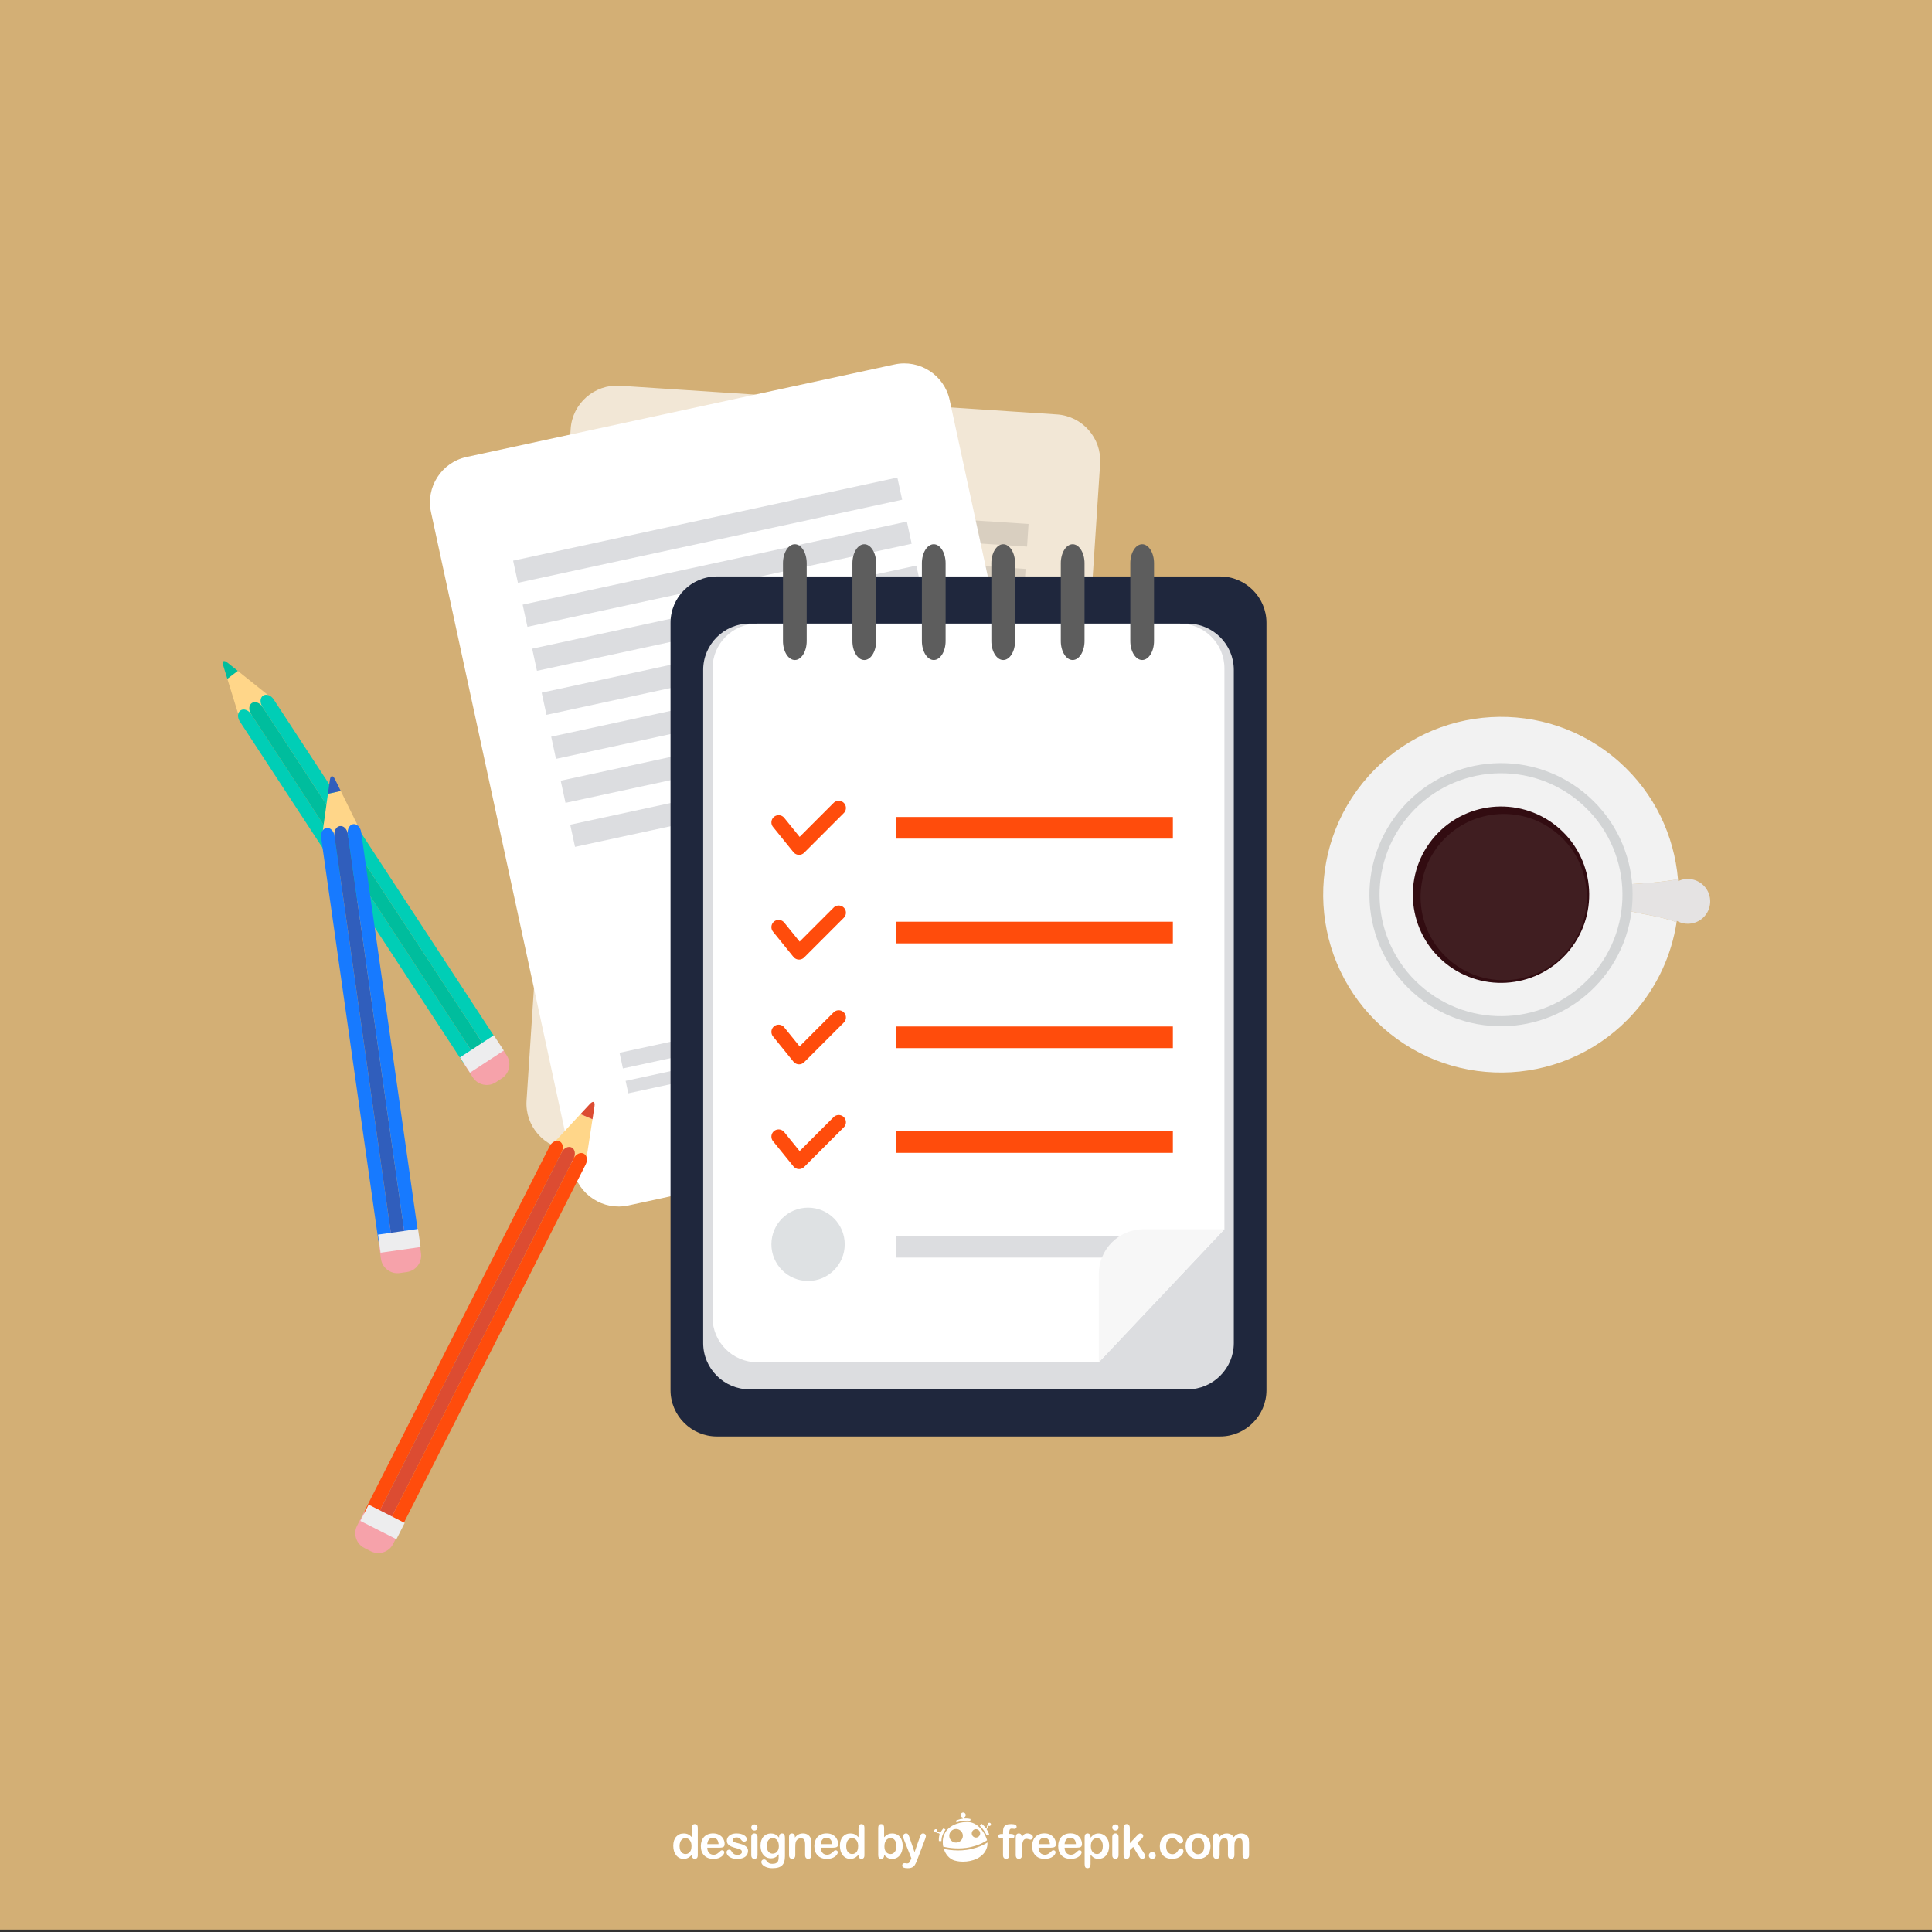 <?xml version="1.0" encoding="utf-8"?>
<!-- Generator: Adobe Illustrator 27.5.0, SVG Export Plug-In . SVG Version: 6.00 Build 0)  -->
<svg version="1.1" xmlns="http://www.w3.org/2000/svg" xmlns:xlink="http://www.w3.org/1999/xlink" x="0px" y="0px"
	 viewBox="0 0 800 800" style="enable-background:new 0 0 800 800;" xml:space="preserve">
<rect x="0" y="0" width="800" height="800" fill="#333333" stroke="none"/>
<g id="background">
	<rect y="-1.001" style="fill:#D3AF75;" width="800" height="800.001"/>
</g>
<g id="objects">
	<g style="opacity:0.7;">
		<path style="fill:#FFFFFF;" d="M437.278,470.144c-0.689,10.518-9.86,18.557-20.379,17.866l-181.002-11.888
			c-10.516-0.69-18.557-9.859-17.865-20.377l18.267-278.151c0.69-10.517,9.862-18.557,20.378-17.866l181.003,11.887
			c10.518,0.69,18.557,9.86,17.867,20.378L437.278,470.144z"/>
		
			<line style="fill:#1F273D;stroke:#DCDDE0;stroke-width:9.39;stroke-miterlimit:10;" x1="261.94" y1="229.587" x2="424.369" y2="240.254"/>
		<g>
			
				<line style="fill:#1F273D;stroke:#DCDDE0;stroke-width:9.39;stroke-miterlimit:10;" x1="263.162" y1="210.981" x2="425.591" y2="221.649"/>
			
				<line style="fill:#1F273D;stroke:#DCDDE0;stroke-width:9.39;stroke-miterlimit:10;" x1="260.718" y1="248.193" x2="423.147" y2="258.86"/>
			
				<line style="fill:#1F273D;stroke:#DCDDE0;stroke-width:9.39;stroke-miterlimit:10;" x1="259.497" y1="266.798" x2="421.925" y2="277.466"/>
			
				<line style="fill:#1F273D;stroke:#DCDDE0;stroke-width:9.39;stroke-miterlimit:10;" x1="258.274" y1="285.404" x2="420.703" y2="296.071"/>
			
				<line style="fill:#1F273D;stroke:#DCDDE0;stroke-width:9.39;stroke-miterlimit:10;" x1="257.053" y1="304.009" x2="419.481" y2="314.677"/>
			
				<line style="fill:#1F273D;stroke:#DCDDE0;stroke-width:9.39;stroke-miterlimit:10;" x1="255.83" y1="322.615" x2="418.261" y2="333.282"/>
			
				<line style="fill:#1F273D;stroke:#DCDDE0;stroke-width:6.639;stroke-miterlimit:10;" x1="249.589" y1="417.65" x2="330.804" y2="422.983"/>
			
				<line style="fill:#1F273D;stroke:#DCDDE0;stroke-width:5.269;stroke-miterlimit:10;" x1="248.854" y1="428.842" x2="299.995" y2="432.2"/>
		</g>
	</g>
	<g>
		<path style="fill:#FFFFFF;" d="M452.127,438.044c2.227,10.302-4.379,20.553-14.682,22.78l-177.296,38.333
			c-10.301,2.228-20.553-4.378-22.779-14.681l-58.908-272.454c-2.228-10.302,4.38-20.553,14.681-22.78l177.296-38.333
			c10.303-2.228,20.554,4.379,22.781,14.681L452.127,438.044z"/>
		
			<line style="fill:#1F273D;stroke:#DCDDE0;stroke-width:9.39;stroke-miterlimit:10;" x1="217.409" y1="254.962" x2="376.512" y2="220.563"/>
		<g>
			
				<line style="fill:#1F273D;stroke:#DCDDE0;stroke-width:9.39;stroke-miterlimit:10;" x1="213.469" y1="236.738" x2="372.571" y2="202.338"/>
			
				<line style="fill:#1F273D;stroke:#DCDDE0;stroke-width:9.39;stroke-miterlimit:10;" x1="221.35" y1="273.188" x2="380.452" y2="238.787"/>
			
				<line style="fill:#1F273D;stroke:#DCDDE0;stroke-width:9.39;stroke-miterlimit:10;" x1="225.29" y1="291.411" x2="384.393" y2="257.012"/>
			
				<line style="fill:#1F273D;stroke:#DCDDE0;stroke-width:9.39;stroke-miterlimit:10;" x1="229.23" y1="309.636" x2="388.333" y2="275.236"/>
			
				<line style="fill:#1F273D;stroke:#DCDDE0;stroke-width:9.39;stroke-miterlimit:10;" x1="233.171" y1="327.86" x2="392.273" y2="293.461"/>
			
				<line style="fill:#1F273D;stroke:#DCDDE0;stroke-width:9.39;stroke-miterlimit:10;" x1="237.11" y1="346.085" x2="396.214" y2="311.685"/>
			
				<line style="fill:#1F273D;stroke:#DCDDE0;stroke-width:6.639;stroke-miterlimit:10;" x1="257.237" y1="439.174" x2="336.789" y2="421.974"/>
			
				<line style="fill:#1F273D;stroke:#DCDDE0;stroke-width:5.269;stroke-miterlimit:10;" x1="259.608" y1="450.137" x2="309.701" y2="439.306"/>
		</g>
	</g>
	<g>
		<g>
			<path style="fill:#F6A2AA;" d="M162.775,639.333c-1.707,3.364-5.855,4.72-9.219,3.013l-2.689-1.364
				c-3.364-1.707-4.719-5.855-3.012-9.22l3.1-6.108c1.707-3.364,5.856-4.72,9.22-3.013l2.688,1.363
				c3.364,1.707,4.72,5.855,3.013,9.22L162.775,639.333z"/>
		</g>
		<g>
			<path style="fill:#FFD689;" d="M245.337,463.464l-2.36,15.309c-0.304,1.98-2.053,2.941-3.887,2.121l-8.639-3.841
				c-1.835-0.82-2.219-2.684-0.851-4.154l10.74-11.554"/>
			<path style="fill:#DC4C32;" d="M240.34,461.345l3.893-4.188c1.368-1.471,2.235-1.054,1.928,0.932l-0.824,5.376"/>
			<g>
				<path style="fill:#FF4C0C;" d="M156.303,627.44c-0.908,1.79-2.77,2.685-4.138,1.992c-1.368-0.694-1.744-2.727-0.836-4.517
					l76.269-150.298c0.908-1.79,2.771-2.686,4.138-1.992c1.368,0.694,1.744,2.726,0.836,4.516L156.303,627.44z"/>
			</g>
			<g>
				<path style="fill:#DC4C32;" d="M161.279,629.965c-0.908,1.79-2.771,2.686-4.139,1.991c-1.369-0.694-1.745-2.727-0.837-4.517
					l76.27-150.299c0.908-1.79,2.77-2.685,4.139-1.991c1.369,0.694,1.745,2.727,0.837,4.517L161.279,629.965z"/>
			</g>
			<g>
				<path style="fill:#FF4C0C;" d="M166.249,632.486c-0.908,1.79-2.769,2.687-4.136,1.993c-1.367-0.693-1.742-2.725-0.834-4.515
					l76.27-150.299c0.908-1.79,2.769-2.686,4.136-1.993c1.367,0.693,1.742,2.725,0.834,4.515L166.249,632.486z"/>
			</g>
		</g>
		
			<rect x="154.386" y="621.564" transform="matrix(0.453 -0.892 0.892 0.453 -475.15 485.921)" style="fill:#EDEDEE;" width="7.56" height="16.731"/>
	</g>
	<g>
		<g>
			<path style="fill:#F6A2AA;" d="M209.81,437c2.066,3.156,1.174,7.429-1.981,9.495l-2.523,1.651
				c-3.156,2.066-7.428,1.175-9.494-1.982l-3.753-5.731c-2.066-3.156-1.174-7.429,1.982-9.495l2.523-1.651
				c3.156-2.066,7.428-1.175,9.494,1.981L209.81,437z"/>
		</g>
		<g>
			<path style="fill:#FFD689;" d="M98.458,277.792l12.098,9.674c1.565,1.25,1.528,3.245-0.098,4.427l-7.633,5.576
				c-1.626,1.182-3.434,0.587-4.027-1.332l-4.67-15.065"/>
			<path style="fill:#00BD9D;" d="M94.127,281.071l-1.689-5.464c-0.593-1.919,0.2-2.463,1.769-1.207l4.251,3.392"/>
			<g>
				<path style="fill:#00CEB6;" d="M196.272,436.686c1.099,1.679,0.949,3.74-0.335,4.58c-1.284,0.84-3.233,0.153-4.332-1.525
					L99.29,298.728c-1.099-1.679-0.949-3.74,0.334-4.58c1.284-0.84,3.233-0.153,4.332,1.526L196.272,436.686z"/>
			</g>
			<g>
				<path style="fill:#00BD9D;" d="M200.941,433.63c1.099,1.679,0.948,3.74-0.336,4.581c-1.284,0.841-3.234,0.154-4.333-1.524
					l-92.316-141.012c-1.099-1.679-0.948-3.741,0.336-4.581c1.284-0.84,3.234-0.155,4.333,1.524L200.941,433.63z"/>
			</g>
			<g>
				<path style="fill:#00CEB6;" d="M205.604,430.577c1.099,1.679,0.949,3.739-0.333,4.579c-1.282,0.84-3.231,0.152-4.33-1.526
					l-92.316-141.013c-1.099-1.679-0.949-3.74,0.333-4.579c1.282-0.839,3.231-0.153,4.33,1.526L205.604,430.577z"/>
			</g>
		</g>
		
			<rect x="190.994" y="432.532" transform="matrix(0.837 -0.548 0.548 0.837 -206.425 180.478)" style="fill:#EDEDEE;" width="16.732" height="7.56"/>
	</g>
	<g>
		<path style="fill:#1F273D;" d="M524.414,575.646c0,10.54-8.623,19.163-19.162,19.163H296.817c-10.54,0-19.164-8.623-19.164-19.163
			V257.869c0-10.54,8.624-19.164,19.164-19.164h208.435c10.539,0,19.162,8.624,19.162,19.164V575.646z"/>
		<path style="fill:#DCDDE0;" d="M510.895,556.135c0,10.54-8.623,19.163-19.164,19.163H310.338c-10.54,0-19.164-8.623-19.164-19.163
			v-278.75c0-10.54,8.623-19.164,19.164-19.164H491.73c10.541,0,19.164,8.624,19.164,19.164V556.135z"/>
		<path style="fill:#FFFFFF;" d="M455,564.082H313.543c-10.167,0-18.486-8.318-18.486-18.486V276.707
			c0-10.167,8.319-18.486,18.486-18.486h174.975c10.168,0,18.486,8.319,18.486,18.486V509"/>
		<path style="fill:#5D5D5D;" d="M334.036,265.443c0,4.322-2.21,7.857-4.913,7.857c-2.702,0-4.912-3.536-4.912-7.857v-32.231
			c0-4.321,2.211-7.857,4.912-7.857c2.702,0,4.913,3.536,4.913,7.857V265.443z"/>
		<path style="fill:#5D5D5D;" d="M362.794,265.443c0,4.322-2.21,7.857-4.912,7.857c-2.702,0-4.912-3.536-4.912-7.857v-32.231
			c0-4.321,2.211-7.857,4.912-7.857c2.701,0,4.912,3.536,4.912,7.857V265.443z"/>
		<path style="fill:#5D5D5D;" d="M391.559,265.443c0,4.322-2.211,7.857-4.912,7.857c-2.702,0-4.912-3.536-4.912-7.857v-32.231
			c0-4.321,2.21-7.857,4.912-7.857c2.701,0,4.912,3.536,4.912,7.857V265.443z"/>
		<path style="fill:#5D5D5D;" d="M420.324,265.443c0,4.322-2.209,7.857-4.912,7.857c-2.701,0-4.912-3.536-4.912-7.857v-32.231
			c0-4.321,2.211-7.857,4.912-7.857c2.703,0,4.912,3.536,4.912,7.857V265.443z"/>
		<path style="fill:#5D5D5D;" d="M449.082,265.443c0,4.322-2.211,7.857-4.912,7.857c-2.701,0-4.912-3.536-4.912-7.857v-32.231
			c0-4.321,2.211-7.857,4.912-7.857c2.701,0,4.912,3.536,4.912,7.857V265.443z"/>
		<path style="fill:#5D5D5D;" d="M477.857,265.443c0,4.322-2.211,7.857-4.912,7.857s-4.912-3.536-4.912-7.857v-32.231
			c0-4.321,2.211-7.857,4.912-7.857s4.912,3.536,4.912,7.857V265.443z"/>
	</g>
	<g>
		
			<polyline style="fill:none;stroke:#FF4C0C;stroke-width:5.973;stroke-linecap:round;stroke-linejoin:round;stroke-miterlimit:10;" points="
			322.408,340.538 330.869,350.99 347.294,334.565 		"/>
		
			<line style="fill:none;stroke:#FF4C0C;stroke-width:8.959;stroke-miterlimit:10;" x1="371.185" y1="342.777" x2="485.662" y2="342.777"/>
		
			<polyline style="fill:none;stroke:#FF4C0C;stroke-width:5.973;stroke-linecap:round;stroke-linejoin:round;stroke-miterlimit:10;" points="
			322.408,383.909 330.869,394.361 347.294,377.936 		"/>
		
			<line style="fill:none;stroke:#FF4C0C;stroke-width:8.959;stroke-miterlimit:10;" x1="371.185" y1="386.148" x2="485.662" y2="386.148"/>
		
			<polyline style="fill:none;stroke:#FF4C0C;stroke-width:5.973;stroke-linecap:round;stroke-linejoin:round;stroke-miterlimit:10;" points="
			322.408,427.28 330.869,437.732 347.294,421.308 		"/>
		
			<line style="fill:none;stroke:#FF4C0C;stroke-width:8.959;stroke-miterlimit:10;" x1="371.185" y1="429.52" x2="485.662" y2="429.52"/>
		
			<polyline style="fill:none;stroke:#FF4C0C;stroke-width:5.973;stroke-linecap:round;stroke-linejoin:round;stroke-miterlimit:10;" points="
			322.408,470.651 330.869,481.103 347.294,464.679 		"/>
		
			<line style="fill:none;stroke:#FF4C0C;stroke-width:8.959;stroke-miterlimit:10;" x1="371.185" y1="472.891" x2="485.662" y2="472.891"/>
		
			<line style="fill:none;stroke:#DCDDE0;stroke-width:8.959;stroke-miterlimit:10;" x1="371.185" y1="516.263" x2="485.662" y2="516.263"/>
		
			<path style="fill:#DEE1E3;stroke:#DEE1E3;stroke-width:5.973;stroke-linecap:round;stroke-linejoin:round;stroke-miterlimit:10;" d="
			M346.797,515.24c0,6.734-5.459,12.194-12.195,12.194c-6.734,0-12.194-5.46-12.194-12.194c0-6.735,5.46-12.195,12.194-12.195
			C341.338,503.045,346.797,508.505,346.797,515.24z"/>
	</g>
	<path style="fill:#F7F7F7;" d="M455,564.082v-36.596c0-10.168,8.318-18.486,18.486-18.486h33.518"/>
	<g>
		<path style="fill:#E5E3E3;" d="M694.907,364.846c-0.021-0.262-0.074-0.517-0.095-0.78c-7.166,1.334-14.684,1.775-22.21,2.205
			c-2.391,2.682-4.78,5.363-7.171,8.045c9.701,4.172,19.146,4.016,28.809,7.568c0.027-0.188,0.075-0.371,0.103-0.558
			c3.715,2.086,8.507,1.404,11.458-1.909c3.413-3.829,3.076-9.693-0.752-13.105C702.184,363.758,698.179,363.307,694.907,364.846z"
			/>
		<path style="fill:#F2F2F2;" d="M672.602,366.272c7.526-0.43,15.044-0.871,22.21-2.205c-1.573-18.046-9.685-35.56-24.276-48.565
			c-30.355-27.061-76.904-24.387-103.965,5.971c-27.063,30.36-24.391,76.908,5.967,103.968c30.36,27.063,76.908,24.39,103.972-5.971
			c9.78-10.972,15.625-24.067,17.73-37.584c-9.662-3.552-19.107-3.396-28.809-7.568
			C667.822,371.634,670.212,368.953,672.602,366.272z"/>
		<path style="fill:#F2F2F2;" d="M675.866,378.805c5.071-0.292,12.825,1.808,17.896,1.517
			C688.691,380.613,680.938,378.514,675.866,378.805z"/>
		<path style="fill:#D2D4D5;" d="M657.789,329.801c22.463,20.022,24.443,54.462,4.422,76.923
			c-20.023,22.462-54.463,24.436-76.926,4.414c-22.458-20.019-24.436-54.457-4.413-76.92
			C600.893,311.758,635.33,309.781,657.789,329.801z"/>
		<path style="fill:#F2F2F2;" d="M655,332.931c20.733,18.482,22.56,50.27,4.079,71.001c-18.482,20.736-50.271,22.56-71.003,4.077
			c-20.73-18.477-22.558-50.266-4.075-71C602.481,316.276,634.271,314.453,655,332.931z"/>
		<path style="fill:#320C11;" d="M645.838,343.208c15.058,13.422,16.386,36.51,2.966,51.564
			c-13.422,15.057-36.509,16.38-51.566,2.958c-15.053-13.417-16.379-36.504-2.958-51.561
			C607.699,331.116,630.785,329.792,645.838,343.208z"/>
		<path style="fill:#401E21;" d="M645.56,345.766c14.192,12.651,15.442,34.415,2.793,48.606
			c-12.651,14.193-34.413,15.441-48.605,2.789c-14.188-12.647-15.438-34.406-2.786-48.6
			C609.611,334.371,631.372,333.118,645.56,345.766z"/>
	</g>
	<g>
		<g>
			<path style="fill:#F6A2AA;" d="M174.32,518.959c0.53,3.734-2.091,7.225-5.826,7.755l-2.985,0.424
				c-3.734,0.53-7.224-2.091-7.755-5.825l-0.963-6.783c-0.531-3.734,2.091-7.224,5.825-7.754l2.986-0.425
				c3.734-0.53,7.224,2.092,7.754,5.826L174.32,518.959z"/>
		</g>
		<g>
			<path style="fill:#FFD689;" d="M141.104,327.535l6.849,13.895c0.886,1.795,0.002,3.587-1.972,3.967l-9.278,1.807
				c-1.974,0.379-3.358-0.927-3.081-2.916l2.173-15.624"/>
			<path style="fill:#305EBC;" d="M135.795,328.664l0.787-5.663c0.277-1.989,1.23-2.146,2.117-0.343l2.405,4.877"/>
			<g>
				<path style="fill:#177AFF;" d="M162.193,512.927c0.282,1.986-0.729,3.788-2.246,4.004c-1.518,0.216-2.99-1.234-3.272-3.221
					l-23.704-166.867c-0.282-1.987,0.729-3.789,2.246-4.004c1.517-0.216,2.99,1.233,3.272,3.22L162.193,512.927z"/>
			</g>
			<g>
				<path style="fill:#305EBC;" d="M167.718,512.142c0.282,1.986-0.73,3.789-2.249,4.005c-1.52,0.216-2.994-1.233-3.276-3.22
					l-23.704-166.868c-0.282-1.987,0.73-3.789,2.249-4.004c1.52-0.216,2.994,1.233,3.276,3.22L167.718,512.142z"/>
			</g>
			<g>
				<path style="fill:#177AFF;" d="M173.24,511.356c0.282,1.986-0.729,3.789-2.247,4.005c-1.519,0.216-2.992-1.233-3.274-3.22
					l-23.704-166.867c-0.282-1.987,0.73-3.789,2.248-4.005c1.519-0.215,2.992,1.233,3.274,3.22L173.24,511.356z"/>
			</g>
		</g>
		
			<rect x="156.785" y="510.118" transform="matrix(0.99 -0.141 0.141 0.99 -70.615 28.326)" style="fill:#EDEDEE;" width="16.732" height="7.56"/>
	</g>
</g>
<g id="designed_by_freepik">
	<g>
		<g>
			<path style="fill:#FFFFFF;" d="M286.491,768.252v-0.258c-0.348,0.398-0.691,0.725-1.031,0.973
				c-0.338,0.252-0.705,0.441-1.102,0.57c-0.395,0.133-0.826,0.195-1.295,0.195c-0.621,0-1.197-0.131-1.725-0.393
				c-0.529-0.264-0.986-0.639-1.373-1.127c-0.387-0.486-0.68-1.059-0.879-1.719c-0.199-0.658-0.299-1.371-0.299-2.137
				c0-1.621,0.397-2.885,1.188-3.791c0.791-0.904,1.834-1.357,3.125-1.357c0.746,0,1.377,0.129,1.891,0.385
				c0.512,0.256,1.012,0.652,1.5,1.182v-3.826c0-0.533,0.105-0.934,0.318-1.207c0.211-0.271,0.514-0.408,0.906-0.408
				s0.695,0.125,0.908,0.375c0.211,0.252,0.318,0.619,0.318,1.107v11.436c0,0.494-0.113,0.863-0.342,1.111
				c-0.228,0.246-0.523,0.369-0.885,0.369c-0.353,0-0.646-0.127-0.879-0.383C286.606,769.092,286.491,768.727,286.491,768.252z
				 M281.392,764.443c0,0.703,0.109,1.301,0.326,1.795c0.219,0.494,0.518,0.865,0.898,1.115c0.381,0.25,0.795,0.377,1.244,0.377
				c0.455,0,0.871-0.119,1.25-0.358c0.375-0.236,0.676-0.602,0.9-1.092c0.227-0.49,0.338-1.106,0.338-1.838
				c0-0.691-0.111-1.285-0.338-1.783c-0.225-0.496-0.527-0.875-0.91-1.139c-0.385-0.262-0.803-0.393-1.26-0.393
				c-0.475,0-0.898,0.135-1.271,0.402c-0.375,0.269-0.664,0.654-0.869,1.158C281.493,763.193,281.392,763.777,281.392,764.443z"/>
			<path style="fill:#FFFFFF;" d="M297.925,765.1h-5.07c0.006,0.588,0.123,1.107,0.355,1.557c0.23,0.449,0.539,0.789,0.922,1.016
				c0.383,0.229,0.805,0.342,1.268,0.342c0.311,0,0.594-0.035,0.85-0.107c0.258-0.074,0.506-0.188,0.746-0.344
				c0.24-0.154,0.463-0.32,0.664-0.498c0.203-0.178,0.465-0.42,0.789-0.723c0.133-0.113,0.322-0.172,0.57-0.172
				c0.266,0,0.48,0.074,0.645,0.221c0.164,0.146,0.248,0.35,0.248,0.617c0,0.234-0.092,0.506-0.275,0.82
				c-0.185,0.314-0.461,0.615-0.832,0.902c-0.371,0.289-0.834,0.527-1.396,0.717c-0.559,0.191-1.203,0.285-1.932,0.285
				c-1.666,0-2.961-0.475-3.885-1.424s-1.387-2.238-1.387-3.865c0-0.768,0.113-1.479,0.342-2.133
				c0.228-0.656,0.56-1.217,0.996-1.685c0.438-0.469,0.977-0.828,1.615-1.078c0.641-0.25,1.35-0.375,2.129-0.375
				c1.012,0,1.881,0.213,2.605,0.641c0.727,0.428,1.27,0.981,1.629,1.656c0.361,0.678,0.543,1.369,0.543,2.07
				c0,0.654-0.188,1.076-0.561,1.269C299.13,765.002,298.602,765.1,297.925,765.1z M292.854,763.627h4.701
				c-0.063-0.887-0.303-1.551-0.717-1.99c-0.416-0.441-0.961-0.66-1.639-0.66c-0.647,0-1.178,0.223-1.592,0.668
				C293.194,762.092,292.942,762.752,292.854,763.627z"/>
			<path style="fill:#FFFFFF;" d="M309.739,766.342c0,0.715-0.172,1.328-0.521,1.838c-0.348,0.51-0.863,0.896-1.543,1.16
				c-0.682,0.262-1.51,0.393-2.484,0.393c-0.93,0-1.729-0.143-2.393-0.428c-0.666-0.283-1.156-0.641-1.473-1.066
				c-0.316-0.43-0.475-0.857-0.475-1.289c0-0.285,0.1-0.527,0.305-0.73c0.201-0.201,0.459-0.303,0.77-0.303
				c0.271,0,0.478,0.066,0.625,0.199c0.146,0.133,0.285,0.32,0.418,0.559c0.266,0.465,0.584,0.807,0.955,1.037
				c0.371,0.227,0.875,0.342,1.516,0.342c0.52,0,0.945-0.117,1.277-0.348c0.332-0.232,0.498-0.496,0.498-0.793
				c0-0.457-0.172-0.787-0.518-0.996c-0.346-0.209-0.914-0.41-1.705-0.6c-0.893-0.221-1.619-0.455-2.18-0.699
				c-0.56-0.242-1.008-0.565-1.344-0.963c-0.336-0.398-0.504-0.891-0.504-1.473c0-0.517,0.154-1.01,0.465-1.473
				c0.311-0.461,0.77-0.83,1.375-1.105c0.604-0.275,1.332-0.414,2.188-0.414c0.672,0,1.275,0.07,1.809,0.211
				c0.535,0.137,0.982,0.326,1.34,0.56c0.358,0.233,0.631,0.492,0.816,0.777c0.188,0.285,0.279,0.563,0.279,0.836
				c0,0.297-0.1,0.541-0.297,0.732c-0.199,0.188-0.482,0.285-0.852,0.285c-0.266,0-0.492-0.076-0.678-0.23
				c-0.188-0.15-0.4-0.379-0.643-0.682c-0.195-0.254-0.426-0.457-0.691-0.609c-0.268-0.152-0.627-0.227-1.084-0.227
				c-0.469,0-0.857,0.098-1.168,0.299c-0.31,0.199-0.465,0.447-0.465,0.744c0,0.273,0.113,0.496,0.34,0.67
				c0.229,0.176,0.535,0.32,0.924,0.434c0.385,0.113,0.916,0.252,1.596,0.416c0.803,0.197,1.459,0.432,1.969,0.703
				c0.51,0.272,0.897,0.594,1.16,0.965C309.608,765.445,309.739,765.867,309.739,766.342z"/>
			<path style="fill:#FFFFFF;" d="M312.39,757.984c-0.361,0-0.67-0.111-0.926-0.332c-0.258-0.221-0.385-0.535-0.385-0.941
				c0-0.367,0.131-0.668,0.393-0.906c0.264-0.238,0.57-0.357,0.918-0.357c0.336,0,0.633,0.107,0.893,0.324
				c0.26,0.215,0.389,0.527,0.389,0.939c0,0.4-0.127,0.711-0.381,0.936C313.038,757.871,312.737,757.984,312.39,757.984z
				 M313.671,760.662v7.494c0,0.519-0.123,0.912-0.369,1.178c-0.248,0.266-0.561,0.398-0.941,0.398
				c-0.381,0-0.689-0.135-0.926-0.408c-0.238-0.272-0.355-0.662-0.355-1.168v-7.418c0-0.512,0.117-0.898,0.355-1.158
				c0.236-0.26,0.545-0.391,0.926-0.391c0.381,0,0.693,0.131,0.941,0.391C313.548,759.84,313.671,760.201,313.671,760.662z"/>
			<path style="fill:#FFFFFF;" d="M325.03,761.09v7.531c0,0.861-0.092,1.604-0.277,2.225c-0.182,0.619-0.477,1.133-0.883,1.537
				c-0.404,0.404-0.935,0.707-1.59,0.902c-0.654,0.197-1.471,0.295-2.445,0.295c-0.893,0-1.691-0.125-2.395-0.375
				c-0.701-0.252-1.242-0.574-1.623-0.969c-0.381-0.397-0.57-0.803-0.57-1.221c0-0.316,0.107-0.576,0.322-0.773
				c0.215-0.201,0.477-0.301,0.779-0.301c0.379,0,0.713,0.168,0.998,0.504c0.139,0.17,0.281,0.344,0.432,0.518
				c0.148,0.176,0.315,0.324,0.494,0.447c0.18,0.123,0.396,0.215,0.65,0.275c0.252,0.059,0.545,0.09,0.873,0.09
				c0.672,0,1.193-0.094,1.563-0.281c0.371-0.185,0.631-0.447,0.779-0.783c0.148-0.334,0.236-0.693,0.262-1.078
				c0.025-0.383,0.043-0.998,0.057-1.848c-0.398,0.559-0.859,0.982-1.383,1.273c-0.521,0.291-1.145,0.438-1.865,0.438
				c-0.867,0-1.625-0.223-2.275-0.666c-0.648-0.443-1.148-1.063-1.496-1.861c-0.348-0.799-0.521-1.719-0.521-2.764
				c0-0.777,0.105-1.482,0.318-2.107c0.213-0.629,0.514-1.156,0.906-1.588c0.393-0.43,0.846-0.754,1.358-0.973
				c0.514-0.219,1.076-0.328,1.691-0.328c0.734,0,1.371,0.143,1.91,0.422c0.537,0.283,1.037,0.725,1.5,1.326v-0.351
				c0-0.449,0.109-0.797,0.332-1.045c0.223-0.246,0.508-0.371,0.855-0.371c0.5,0,0.832,0.164,0.996,0.49
				C324.948,760.006,325.03,760.477,325.03,761.09z M317.517,764.377c0,1.051,0.23,1.846,0.689,2.383
				c0.459,0.539,1.053,0.809,1.781,0.809c0.43,0,0.836-0.117,1.219-0.348c0.385-0.231,0.695-0.58,0.938-1.045
				c0.238-0.465,0.359-1.029,0.359-1.695c0-1.057-0.232-1.881-0.697-2.469c-0.467-0.588-1.078-0.883-1.838-0.883
				c-0.742,0-1.336,0.281-1.781,0.846C317.739,762.537,317.517,763.338,317.517,764.377z"/>
			<path style="fill:#FFFFFF;" d="M329.151,760.625v0.313c0.455-0.602,0.953-1.043,1.496-1.324c0.541-0.281,1.162-0.424,1.865-0.424
				c0.684,0,1.295,0.15,1.834,0.447c0.537,0.299,0.941,0.719,1.205,1.262c0.172,0.318,0.283,0.66,0.332,1.027
				c0.051,0.367,0.078,0.836,0.078,1.406v4.824c0,0.519-0.119,0.912-0.357,1.178c-0.236,0.266-0.545,0.398-0.926,0.398
				c-0.387,0-0.699-0.135-0.939-0.408c-0.242-0.272-0.361-0.662-0.361-1.168v-4.322c0-0.853-0.119-1.508-0.357-1.961
				c-0.236-0.451-0.709-0.68-1.42-0.68c-0.461,0-0.883,0.139-1.262,0.414c-0.381,0.275-0.66,0.654-0.836,1.135
				c-0.127,0.387-0.191,1.107-0.191,2.166v3.248c0,0.525-0.121,0.92-0.365,1.183c-0.242,0.262-0.559,0.393-0.943,0.393
				c-0.375,0-0.682-0.135-0.922-0.408c-0.24-0.272-0.361-0.662-0.361-1.168v-7.494c0-0.494,0.107-0.863,0.322-1.107
				c0.215-0.242,0.51-0.365,0.883-0.365c0.228,0,0.436,0.055,0.619,0.162c0.182,0.109,0.33,0.269,0.441,0.484
				C329.097,760.051,329.151,760.315,329.151,760.625z"/>
			<path style="fill:#FFFFFF;" d="M344.925,765.1h-5.07c0.006,0.588,0.125,1.107,0.355,1.557c0.232,0.449,0.539,0.789,0.922,1.016
				c0.383,0.229,0.805,0.342,1.268,0.342c0.311,0,0.594-0.035,0.852-0.107c0.254-0.074,0.504-0.188,0.744-0.344
				c0.24-0.154,0.461-0.32,0.666-0.498c0.201-0.178,0.465-0.42,0.787-0.723c0.133-0.113,0.322-0.172,0.57-0.172
				c0.266,0,0.48,0.074,0.646,0.221c0.164,0.146,0.246,0.35,0.246,0.617c0,0.234-0.092,0.506-0.275,0.82
				c-0.184,0.314-0.461,0.615-0.832,0.902c-0.371,0.289-0.834,0.527-1.395,0.717c-0.561,0.191-1.205,0.285-1.934,0.285
				c-1.666,0-2.959-0.475-3.885-1.424c-0.924-0.949-1.387-2.238-1.387-3.865c0-0.768,0.113-1.479,0.342-2.133
				c0.228-0.656,0.56-1.217,0.998-1.685c0.436-0.469,0.975-0.828,1.613-1.078c0.641-0.25,1.35-0.375,2.129-0.375
				c1.012,0,1.881,0.213,2.605,0.641c0.727,0.428,1.27,0.981,1.631,1.656c0.359,0.678,0.541,1.369,0.541,2.07
				c0,0.654-0.187,1.076-0.561,1.269C346.13,765.002,345.604,765.1,344.925,765.1z M339.854,763.627h4.701
				c-0.063-0.887-0.303-1.551-0.717-1.99c-0.416-0.441-0.961-0.66-1.639-0.66c-0.647,0-1.178,0.223-1.592,0.668
				C340.194,762.092,339.942,762.752,339.854,763.627z"/>
			<path style="fill:#FFFFFF;" d="M355.495,768.252v-0.258c-0.348,0.398-0.691,0.725-1.029,0.973
				c-0.34,0.252-0.707,0.441-1.102,0.57c-0.396,0.133-0.828,0.195-1.297,0.195c-0.621,0-1.195-0.131-1.725-0.393
				c-0.527-0.264-0.986-0.639-1.371-1.127c-0.387-0.486-0.68-1.059-0.879-1.719c-0.199-0.658-0.299-1.371-0.299-2.137
				c0-1.621,0.395-2.885,1.186-3.791c0.793-0.904,1.834-1.357,3.125-1.357c0.748,0,1.379,0.129,1.891,0.385
				c0.514,0.256,1.014,0.652,1.5,1.182v-3.826c0-0.533,0.107-0.934,0.318-1.207c0.213-0.271,0.516-0.408,0.908-0.408
				c0.393,0,0.693,0.125,0.906,0.375c0.213,0.252,0.318,0.619,0.318,1.107v11.436c0,0.494-0.113,0.863-0.342,1.111
				c-0.228,0.246-0.521,0.369-0.883,0.369c-0.355,0-0.648-0.127-0.879-0.383C355.61,769.092,355.495,768.727,355.495,768.252z
				 M350.395,764.443c0,0.703,0.109,1.301,0.328,1.795c0.217,0.494,0.518,0.865,0.898,1.115c0.379,0.25,0.793,0.377,1.242,0.377
				c0.457,0,0.873-0.119,1.25-0.358c0.377-0.236,0.678-0.602,0.902-1.092c0.225-0.49,0.336-1.106,0.336-1.838
				c0-0.691-0.111-1.285-0.336-1.783c-0.225-0.496-0.529-0.875-0.912-1.139c-0.385-0.262-0.803-0.393-1.26-0.393
				c-0.473,0-0.898,0.135-1.272,0.402c-0.373,0.269-0.664,0.654-0.869,1.158C350.497,763.193,350.395,763.777,350.395,764.443z"/>
			<path style="fill:#FFFFFF;" d="M366.093,756.816v3.959c0.488-0.506,0.984-0.894,1.492-1.162c0.506-0.269,1.133-0.404,1.881-0.404
				c0.861,0,1.615,0.205,2.266,0.611c0.648,0.41,1.15,1.002,1.51,1.777c0.357,0.775,0.537,1.695,0.537,2.76
				c0,0.785-0.1,1.504-0.299,2.16c-0.201,0.656-0.49,1.225-0.869,1.705c-0.381,0.48-0.842,0.853-1.383,1.117
				c-0.541,0.262-1.139,0.393-1.791,0.393c-0.398,0-0.773-0.047-1.125-0.143c-0.352-0.094-0.65-0.219-0.898-0.375
				c-0.246-0.154-0.457-0.314-0.631-0.478c-0.174-0.164-0.404-0.412-0.689-0.742v0.258c0,0.486-0.117,0.855-0.352,1.107
				c-0.232,0.25-0.531,0.373-0.891,0.373c-0.369,0-0.662-0.123-0.879-0.373c-0.219-0.252-0.328-0.621-0.328-1.107V756.93
				c0-0.525,0.105-0.924,0.316-1.191c0.213-0.269,0.51-0.404,0.891-0.404c0.398,0,0.705,0.129,0.92,0.385
				C365.985,755.977,366.093,756.34,366.093,756.816z M366.218,764.519c0,1.031,0.234,1.824,0.707,2.377
				c0.471,0.555,1.092,0.834,1.857,0.834c0.65,0,1.213-0.283,1.686-0.852c0.471-0.566,0.707-1.379,0.707-2.435
				c0-0.684-0.098-1.273-0.295-1.768c-0.195-0.494-0.475-0.875-0.834-1.144c-0.361-0.268-0.783-0.402-1.264-0.402
				c-0.494,0-0.936,0.135-1.32,0.402c-0.387,0.269-0.691,0.658-0.912,1.168C366.327,763.209,366.218,763.816,366.218,764.519z"/>
			<path style="fill:#FFFFFF;" d="M377.14,770.057l0.236-0.58l-3.191-8.035c-0.195-0.461-0.293-0.799-0.293-1.008
				c0-0.221,0.057-0.426,0.17-0.615c0.115-0.191,0.272-0.344,0.471-0.457c0.199-0.115,0.406-0.172,0.621-0.172
				c0.373,0,0.656,0.119,0.846,0.357c0.191,0.236,0.357,0.576,0.504,1.02l2.193,6.383l2.08-5.936
				c0.164-0.48,0.314-0.857,0.447-1.131c0.133-0.271,0.273-0.455,0.422-0.549c0.148-0.096,0.359-0.144,0.633-0.144
				c0.197,0,0.385,0.053,0.565,0.158c0.18,0.103,0.32,0.244,0.418,0.422c0.098,0.178,0.148,0.363,0.148,0.561
				c-0.027,0.119-0.066,0.291-0.125,0.514c-0.057,0.221-0.127,0.447-0.209,0.674l-3.381,8.852c-0.291,0.779-0.576,1.389-0.855,1.832
				c-0.279,0.443-0.647,0.785-1.105,1.022c-0.461,0.238-1.078,0.357-1.857,0.357c-0.76,0-1.33-0.082-1.709-0.246
				c-0.381-0.166-0.57-0.467-0.57-0.904c0-0.297,0.09-0.527,0.272-0.688c0.18-0.162,0.447-0.244,0.801-0.244
				c0.141,0,0.277,0.02,0.41,0.059c0.164,0.037,0.307,0.057,0.426,0.057c0.297,0,0.533-0.043,0.703-0.133
				c0.172-0.088,0.324-0.242,0.461-0.461C376.806,770.803,376.962,770.481,377.14,770.057z"/>
		</g>
		<g>
			<path style="fill:#FFFFFF;" d="M414.702,759.414h0.619v-0.777c0-0.814,0.098-1.457,0.305-1.938
				c0.205-0.479,0.557-0.826,1.047-1.045c0.492-0.217,1.164-0.326,2.018-0.326c1.52,0,2.273,0.367,2.273,1.113
				c0,0.238-0.08,0.445-0.24,0.615c-0.154,0.17-0.344,0.256-0.559,0.256c-0.1,0-0.279-0.018-0.527-0.059
				c-0.236-0.033-0.453-0.057-0.623-0.057c-0.467,0-0.767,0.141-0.904,0.416c-0.127,0.275-0.195,0.668-0.195,1.184v0.617h0.633
				c0.99,0,1.48,0.297,1.48,0.896c0,0.418-0.127,0.69-0.393,0.805c-0.262,0.113-0.625,0.17-1.088,0.17h-0.633v6.871
				c0,0.512-0.121,0.9-0.371,1.168c-0.24,0.273-0.553,0.406-0.941,0.406c-0.367,0-0.672-0.133-0.918-0.406
				c-0.244-0.268-0.363-0.656-0.363-1.168v-6.871h-0.715c-0.389,0-0.684-0.084-0.892-0.262c-0.209-0.17-0.315-0.398-0.315-0.678
				C413.399,759.723,413.833,759.414,414.702,759.414"/>
			<path style="fill:#FFFFFF;" d="M423.192,765.988v2.168c0,0.523-0.133,0.92-0.375,1.18c-0.246,0.266-0.559,0.395-0.938,0.395
				c-0.383,0-0.688-0.131-0.928-0.4c-0.234-0.264-0.359-0.656-0.359-1.174v-7.223c0-1.166,0.42-1.748,1.26-1.748
				c0.436,0,0.744,0.135,0.936,0.408c0.189,0.273,0.293,0.674,0.316,1.207c0.309-0.533,0.623-0.934,0.947-1.207
				c0.334-0.273,0.764-0.408,1.31-0.408c0.549,0,1.072,0.135,1.586,0.408c0.516,0.273,0.77,0.637,0.77,1.084
				c0,0.315-0.109,0.58-0.324,0.781c-0.221,0.209-0.455,0.313-0.707,0.313c-0.1,0-0.33-0.063-0.693-0.18
				c-0.363-0.113-0.688-0.174-0.963-0.174c-0.379,0-0.691,0.103-0.93,0.299c-0.242,0.205-0.432,0.496-0.564,0.887
				c-0.131,0.394-0.219,0.865-0.273,1.404C423.214,764.549,423.192,765.211,423.192,765.988"/>
			<path style="fill:#FFFFFF;" d="M435.112,765.096h-5.074c0.01,0.588,0.125,1.111,0.355,1.559c0.234,0.447,0.539,0.787,0.924,1.018
				c0.385,0.227,0.805,0.34,1.268,0.34c0.313,0,0.594-0.033,0.85-0.111c0.254-0.07,0.506-0.186,0.746-0.342
				c0.242-0.152,0.459-0.318,0.664-0.5c0.203-0.174,0.467-0.416,0.791-0.719c0.133-0.113,0.324-0.174,0.566-0.174
				c0.27,0,0.483,0.074,0.65,0.223c0.166,0.147,0.244,0.35,0.244,0.617c0,0.234-0.09,0.508-0.27,0.818
				c-0.188,0.318-0.463,0.617-0.834,0.906c-0.375,0.285-0.84,0.527-1.398,0.715c-0.559,0.19-1.205,0.285-1.932,0.285
				c-1.67,0-2.965-0.473-3.887-1.422c-0.924-0.951-1.391-2.242-1.391-3.867c0-0.768,0.115-1.479,0.348-2.135
				c0.223-0.658,0.557-1.217,0.998-1.688c0.436-0.471,0.971-0.828,1.611-1.078c0.639-0.25,1.348-0.375,2.129-0.375
				c1.012,0,1.881,0.215,2.605,0.646c0.725,0.422,1.275,0.977,1.629,1.654c0.363,0.68,0.543,1.367,0.543,2.074
				c0,0.648-0.189,1.07-0.561,1.266C436.313,765,435.79,765.096,435.112,765.096 M430.038,763.621h4.701
				c-0.063-0.885-0.297-1.549-0.713-1.986c-0.418-0.441-0.959-0.66-1.641-0.66c-0.646,0-1.178,0.221-1.592,0.67
				C430.38,762.09,430.126,762.748,430.038,763.621"/>
			<path style="fill:#FFFFFF;" d="M445.899,765.096h-5.072c0.004,0.588,0.125,1.111,0.354,1.559
				c0.232,0.447,0.539,0.787,0.922,1.018c0.383,0.227,0.805,0.34,1.27,0.34c0.309,0,0.594-0.033,0.846-0.111
				c0.26-0.07,0.506-0.186,0.75-0.342c0.242-0.152,0.459-0.318,0.664-0.5c0.199-0.174,0.465-0.416,0.787-0.719
				c0.137-0.113,0.328-0.174,0.57-0.174c0.267,0,0.482,0.074,0.65,0.223c0.164,0.147,0.24,0.35,0.24,0.617
				c0,0.234-0.088,0.508-0.273,0.818c-0.178,0.318-0.455,0.617-0.83,0.906c-0.371,0.285-0.842,0.527-1.397,0.715
				c-0.557,0.19-1.207,0.285-1.934,0.285c-1.668,0-2.959-0.473-3.887-1.422c-0.924-0.951-1.391-2.242-1.391-3.867
				c0-0.768,0.117-1.479,0.35-2.135c0.225-0.658,0.559-1.217,0.996-1.688c0.434-0.471,0.973-0.828,1.613-1.078
				c0.637-0.25,1.35-0.375,2.129-0.375c1.008,0,1.879,0.215,2.613,0.646c0.719,0.422,1.266,0.977,1.621,1.654
				c0.359,0.68,0.545,1.367,0.545,2.074c0,0.648-0.191,1.07-0.561,1.266C447.101,765,446.575,765.096,445.899,765.096
				 M440.827,763.621h4.701c-0.064-0.885-0.305-1.549-0.715-1.986c-0.422-0.441-0.963-0.66-1.645-0.66
				c-0.645,0-1.176,0.221-1.592,0.67C441.165,762.09,440.911,762.748,440.827,763.621"/>
			<path style="fill:#FFFFFF;" d="M451.579,760.644v0.311c0.486-0.602,0.994-1.043,1.523-1.324c0.52-0.285,1.119-0.428,1.783-0.428
				c0.795,0,1.535,0.209,2.207,0.617c0.672,0.414,1.197,1.016,1.588,1.807c0.391,0.795,0.588,1.73,0.588,2.814
				c0,0.795-0.113,1.531-0.338,2.201c-0.223,0.668-0.537,1.227-0.928,1.68c-0.393,0.449-0.855,0.801-1.389,1.045
				c-0.543,0.242-1.113,0.363-1.729,0.363c-0.738,0-1.363-0.149-1.865-0.447c-0.502-0.291-0.982-0.732-1.441-1.305v3.893
				c0,1.135-0.416,1.709-1.244,1.709c-0.49,0-0.809-0.146-0.971-0.439c-0.152-0.299-0.234-0.723-0.234-1.291v-11.193
				c0-0.494,0.107-0.859,0.32-1.107c0.215-0.238,0.512-0.363,0.885-0.363c0.369,0,0.666,0.125,0.896,0.373
				C451.466,759.813,451.579,760.17,451.579,760.644 M456.663,764.412c0-0.685-0.107-1.273-0.314-1.764
				c-0.209-0.492-0.498-0.867-0.865-1.127c-0.369-0.264-0.783-0.396-1.232-0.396c-0.715,0-1.32,0.283-1.809,0.844
				c-0.494,0.566-0.74,1.394-0.74,2.492c0,1.027,0.244,1.834,0.736,2.406c0.486,0.574,1.086,0.859,1.813,0.859
				c0.428,0,0.83-0.127,1.197-0.373c0.371-0.252,0.664-0.627,0.883-1.127C456.552,765.725,456.663,765.119,456.663,764.412"/>
			<path style="fill:#FFFFFF;" d="M461.88,757.979c-0.363,0-0.67-0.115-0.924-0.336c-0.26-0.223-0.387-0.531-0.387-0.936
				c0-0.369,0.129-0.67,0.395-0.91c0.264-0.234,0.566-0.355,0.916-0.355c0.338,0,0.635,0.105,0.893,0.318
				c0.26,0.219,0.391,0.535,0.391,0.947c0,0.399-0.127,0.711-0.377,0.936C462.53,757.863,462.231,757.979,461.88,757.979
				 M463.163,760.656v7.502c0,0.516-0.123,0.908-0.369,1.172c-0.25,0.27-0.56,0.4-0.941,0.4c-0.381,0-0.685-0.133-0.93-0.406
				c-0.232-0.275-0.354-0.664-0.354-1.166v-7.428c0-0.51,0.121-0.895,0.354-1.154c0.244-0.264,0.549-0.391,0.93-0.391
				c0.381,0,0.691,0.127,0.941,0.391C463.04,759.836,463.163,760.199,463.163,760.656"/>
			<path style="fill:#FFFFFF;" d="M471.522,768.547l-2.283-3.766l-1.408,1.328v2.066c0,0.498-0.133,0.881-0.396,1.148
				c-0.258,0.273-0.566,0.406-0.906,0.406c-0.398,0-0.715-0.131-0.941-0.4c-0.227-0.264-0.344-0.656-0.344-1.174v-11.063
				c0-0.574,0.115-1.012,0.33-1.315c0.225-0.305,0.545-0.451,0.955-0.451c0.398,0,0.711,0.137,0.949,0.41
				c0.233,0.272,0.354,0.674,0.354,1.203v6.293l2.916-3.063c0.361-0.377,0.633-0.641,0.826-0.779c0.19-0.139,0.42-0.207,0.69-0.207
				c0.326,0,0.594,0.104,0.814,0.309c0.213,0.205,0.322,0.465,0.322,0.773c0,0.379-0.355,0.889-1.057,1.522l-1.375,1.262
				l2.658,4.184c0.193,0.313,0.338,0.543,0.424,0.705c0.084,0.16,0.131,0.32,0.131,0.463c0,0.412-0.115,0.734-0.342,0.975
				c-0.225,0.236-0.523,0.354-0.887,0.354c-0.316,0-0.563-0.08-0.732-0.256C472.05,769.303,471.813,768.992,471.522,768.547"/>
			<path style="fill:#FFFFFF;" d="M477.159,769.731c-0.393,0-0.728-0.125-1.016-0.381c-0.283-0.248-0.428-0.606-0.428-1.064
				c0-0.385,0.137-0.719,0.41-0.994c0.275-0.279,0.607-0.42,1.008-0.42c0.396,0,0.734,0.141,1.021,0.412
				c0.279,0.275,0.422,0.613,0.422,1.002c0,0.453-0.142,0.809-0.422,1.06C477.868,769.606,477.538,769.731,477.159,769.731"/>
			<path style="fill:#FFFFFF;" d="M490.056,766.521c0,0.32-0.096,0.668-0.291,1.033c-0.191,0.371-0.486,0.719-0.885,1.051
				c-0.395,0.332-0.891,0.601-1.494,0.803c-0.602,0.203-1.281,0.307-2.031,0.307c-1.607,0-2.857-0.469-3.758-1.4
				c-0.895-0.936-1.346-2.19-1.346-3.76c0-1.068,0.205-2.006,0.619-2.824c0.408-0.815,1.004-1.447,1.781-1.895
				c0.779-0.447,1.717-0.67,2.795-0.67c0.672,0,1.287,0.098,1.852,0.295c0.561,0.195,1.033,0.451,1.426,0.76
				c0.387,0.315,0.686,0.643,0.889,0.992c0.207,0.352,0.307,0.68,0.307,0.986c0,0.309-0.113,0.572-0.342,0.787
				c-0.234,0.215-0.516,0.324-0.838,0.324c-0.221,0-0.398-0.057-0.541-0.166c-0.145-0.111-0.305-0.289-0.48-0.541
				c-0.316-0.479-0.645-0.842-0.994-1.08c-0.344-0.242-0.781-0.361-1.314-0.361c-0.762,0-1.383,0.297-1.853,0.896
				c-0.467,0.596-0.703,1.42-0.703,2.455c0,0.488,0.063,0.939,0.184,1.348c0.117,0.406,0.291,0.756,0.52,1.043
				c0.23,0.287,0.504,0.506,0.826,0.654c0.324,0.154,0.682,0.227,1.065,0.227c0.521,0,0.967-0.121,1.336-0.361
				c0.377-0.24,0.703-0.607,0.986-1.102c0.158-0.291,0.328-0.518,0.51-0.684c0.182-0.164,0.408-0.25,0.674-0.25
				c0.316,0,0.582,0.123,0.787,0.363C489.95,765.992,490.056,766.25,490.056,766.521"/>
			<path style="fill:#FFFFFF;" d="M501.247,764.461c0,0.77-0.121,1.484-0.355,2.139c-0.248,0.652-0.592,1.213-1.049,1.678
				c-0.457,0.469-1.004,0.828-1.633,1.08c-0.639,0.248-1.35,0.375-2.139,0.375c-0.785,0-1.494-0.127-2.121-0.383
				c-0.623-0.248-1.17-0.613-1.627-1.082c-0.459-0.477-0.809-1.033-1.051-1.676c-0.229-0.644-0.35-1.355-0.35-2.131
				c0-0.787,0.123-1.506,0.357-2.158c0.242-0.654,0.588-1.213,1.039-1.674c0.451-0.461,0.994-0.816,1.631-1.07
				c0.643-0.248,1.35-0.373,2.121-0.373c0.785,0,1.498,0.125,2.139,0.381c0.639,0.252,1.184,0.615,1.642,1.08
				c0.459,0.475,0.803,1.029,1.041,1.672C501.126,762.969,501.247,763.678,501.247,764.461 M498.644,764.461
				c0-1.059-0.234-1.881-0.697-2.469c-0.463-0.596-1.09-0.889-1.875-0.889c-0.508,0-0.955,0.133-1.344,0.394
				c-0.385,0.262-0.68,0.648-0.889,1.164c-0.209,0.514-0.315,1.113-0.315,1.799c0,0.678,0.102,1.268,0.309,1.773
				c0.207,0.51,0.502,0.897,0.885,1.166c0.387,0.266,0.836,0.404,1.354,0.404c0.785,0,1.412-0.297,1.875-0.893
				C498.409,766.322,498.644,765.502,498.644,764.461"/>
			<path style="fill:#FFFFFF;" d="M511.14,764.65v3.447c0,0.547-0.121,0.951-0.371,1.227c-0.25,0.273-0.57,0.408-0.977,0.408
				c-0.393,0-0.715-0.135-0.951-0.408c-0.248-0.275-0.373-0.68-0.373-1.227v-4.131c0-0.654-0.02-1.162-0.063-1.525
				c-0.045-0.354-0.168-0.654-0.361-0.883c-0.197-0.234-0.51-0.352-0.932-0.352c-0.852,0-1.406,0.291-1.678,0.881
				c-0.266,0.576-0.404,1.414-0.404,2.508v3.502c0,0.537-0.123,0.945-0.361,1.223c-0.25,0.273-0.568,0.412-0.967,0.412
				c-0.395,0-0.715-0.139-0.965-0.412c-0.252-0.277-0.377-0.685-0.377-1.223v-7.42c0-0.488,0.111-0.859,0.336-1.111
				c0.228-0.256,0.525-0.381,0.889-0.381c0.357,0,0.652,0.123,0.892,0.356c0.236,0.238,0.354,0.566,0.354,0.984v0.244
				c0.453-0.535,0.934-0.932,1.445-1.18c0.516-0.26,1.082-0.387,1.713-0.387c0.65,0,1.209,0.131,1.676,0.391
				c0.471,0.26,0.854,0.654,1.162,1.176c0.438-0.527,0.908-0.922,1.41-1.18c0.5-0.258,1.053-0.387,1.662-0.387
				c0.705,0,1.32,0.143,1.834,0.42c0.51,0.277,0.893,0.68,1.146,1.195c0.221,0.473,0.33,1.209,0.33,2.217v5.063
				c0,0.547-0.121,0.951-0.367,1.227c-0.246,0.273-0.574,0.408-0.979,0.408c-0.396,0-0.715-0.139-0.965-0.412
				c-0.25-0.277-0.377-0.685-0.377-1.223v-4.361c0-0.559-0.023-1.004-0.07-1.338c-0.047-0.338-0.176-0.621-0.381-0.848
				c-0.213-0.227-0.531-0.344-0.953-0.344c-0.342,0-0.666,0.108-0.975,0.309c-0.307,0.197-0.547,0.477-0.721,0.813
				C511.237,762.766,511.14,763.541,511.14,764.65"/>
		</g>
		<g>
			<path style="fill:#FFFFFF;" d="M390.435,763.832c-0.002-0.004-0.002-0.01-0.002-0.017
				C390.433,763.822,390.433,763.828,390.435,763.832z"/>
			<path style="fill:#FFFFFF;" d="M390.565,764.662c0.002,0,0.002,0,0.002,0c-0.049-0.236-0.088-0.471-0.117-0.703
				C390.479,764.193,390.519,764.428,390.565,764.662z"/>
			<path style="fill:#FFFFFF;" d="M391.423,767.068c-0.006-0.01-0.01-0.022-0.016-0.033
				C391.413,767.047,391.417,767.059,391.423,767.068z"/>
			<path style="fill:#FFFFFF;" d="M391.341,766.908c-0.022-0.045-0.043-0.09-0.064-0.135
				C391.298,766.82,391.319,766.863,391.341,766.908z"/>
			<path style="fill:#FFFFFF;" d="M390.806,765.588c0.127,0.4,0.281,0.789,0.457,1.158c-0.18-0.377-0.33-0.766-0.453-1.158
				C390.81,765.588,390.808,765.588,390.806,765.588z"/>
			<path style="fill:#FFFFFF;" d="M400.472,753.896c0.5,0,0.871,0.039,1.295,0.111l0.119-0.764c0,0-1.17-0.359-2.709-0.234
				l-0.121-0.414c0.478-0.102,0.838-0.527,0.838-1.035c0-0.582-0.475-1.053-1.057-1.053c-0.584,0-1.057,0.471-1.057,1.053
				c0,0.508,0.359,0.934,0.836,1.035l0.135,0.463c-1.635,0.225-2.936,0.861-2.936,0.861l0.23,0.705
				c0.988-0.328,1.846-0.529,2.623-0.613C399.431,753.932,400.005,753.896,400.472,753.896z"/>
			<path style="fill:#FFFFFF;" d="M391.403,757.754l0.006-0.008c0.039-0.049,0.076-0.096,0.113-0.143l-0.313-0.225l-0.488-0.357
				c-0.027,0.039-0.795,0.744-1.4,2.049c-0.025-0.041-0.057-0.082-0.09-0.119c-0.182-0.199-0.435-0.301-0.758-0.295
				c-0.004,0-0.01,0-0.016,0c-0.199,0-0.336-0.067-0.426-0.146c0.088-0.113,0.143-0.256,0.143-0.414c0-0.367-0.301-0.668-0.67-0.668
				c-0.369,0-0.668,0.301-0.668,0.668c0,0.371,0.299,0.67,0.668,0.67c0.059,0,0.113-0.01,0.168-0.022
				c0.164,0.184,0.424,0.342,0.807,0.334c0.197-0.002,0.342,0.049,0.438,0.156c0.111,0.121,0.148,0.295,0.16,0.428
				c-0.002,0.002-0.002,0.004-0.004,0.004c-0.435,1.19-0.31,2.67-0.31,2.67l1.057,0.043c0.022-0.539,0.1-1.482,0.373-2.231
				C390.718,758.699,391.378,757.793,391.403,757.754z"/>
			<path style="fill:#FFFFFF;" d="M409.671,754.779c-0.369,0-0.67,0.299-0.67,0.67c0,0.057,0.01,0.111,0.025,0.164
				c-0.184,0.166-0.344,0.428-0.338,0.811c0.004,0.197-0.049,0.34-0.154,0.438c-0.086,0.074-0.191,0.115-0.295,0.141
				c-0.787-1.104-1.756-1.775-1.756-1.775l-0.76,0.813c0.574,0.521,1.16,1.176,1.728,1.99c0.395,0.565,0.799,1.291,1.137,2.016
				l1.023-0.486c0,0-0.469-1.156-1.125-2.191c0.113-0.041,0.228-0.104,0.33-0.193c0.201-0.18,0.299-0.436,0.293-0.758
				c-0.002-0.207,0.066-0.348,0.148-0.441c0.113,0.088,0.256,0.143,0.412,0.143c0.371,0,0.67-0.299,0.67-0.668
				C410.341,755.078,410.042,754.779,409.671,754.779z"/>
			<path style="fill:#FFFFFF;" d="M407.015,763.982c-1.41,0.686-3.73,1.594-6.783,2.02c-1.197,0.166-2.357,0.227-3.428,0.227
				c-1.391,0-2.619-0.104-3.563-0.223c-1.076-0.135-1.916-0.301-2.432-0.418c0.123,0.393,0.273,0.781,0.453,1.158
				c0.004,0.01,0.008,0.021,0.014,0.027c0.021,0.045,0.043,0.09,0.064,0.135c0.022,0.043,0.043,0.086,0.066,0.127
				c0.006,0.012,0.01,0.023,0.016,0.033c0.303,0.57,0.668,1.094,1.082,1.549c1.439,1.574,2.906,1.824,2.92,1.826l0.023,0.002
				l0.022,0.008c0.014,0.006,1.314,0.426,3.291,0.426c1.945,0,3.854-0.393,5.674-1.168c1.348-0.689,2.621-1.736,3.254-2.67
				c0.488-0.723,0.842-1.492,1.051-2.293c0.111-0.426,0.199-1.107,0.146-1.826C408.489,763.19,407.862,763.568,407.015,763.982z"/>
			<path style="fill:#FFFFFF;" d="M391.856,758.088c-0.041,0.06-0.652,0.926-1.135,2.254c-0.361,0.994-0.346,2.443-0.346,2.459
				v0.004c0,0.34,0.019,0.676,0.057,1.01c0,0.008,0,0.014,0.002,0.017c0.004,0.043,0.012,0.084,0.016,0.127
				c0.029,0.232,0.068,0.467,0.117,0.703c0.701,0.178,4.879,1.152,9.549,0.502c2.926-0.408,5.148-1.273,6.498-1.928
				c1.123-0.543,1.842-1.035,2.121-1.238c-0.277-1.027-1.041-2.641-1.742-3.646c-2.006-2.865-4.168-3.6-5.279-3.783
				c-0.424-0.068-0.762-0.109-1.242-0.109c-0.447,0-1.002,0.037-1.742,0.115c-0.744,0.076-1.572,0.271-2.533,0.596
				c-1.348,0.451-2.566,1.158-3.527,2.047l-0.031,0.031C392.495,757.379,392.198,757.654,391.856,758.088z M404.126,757.422
				c0.961,0,1.742,0.781,1.742,1.742c0,0.963-0.781,1.744-1.742,1.744c-0.963,0-1.742-0.781-1.742-1.744
				C402.384,758.203,403.163,757.422,404.126,757.422z M395.884,757.352c1.557,0,2.818,1.262,2.818,2.818
				c0,1.555-1.262,2.814-2.818,2.814c-1.555,0-2.815-1.26-2.815-2.814C393.069,758.613,394.329,757.352,395.884,757.352z"/>
		</g>
	</g>
</g>
</svg>
